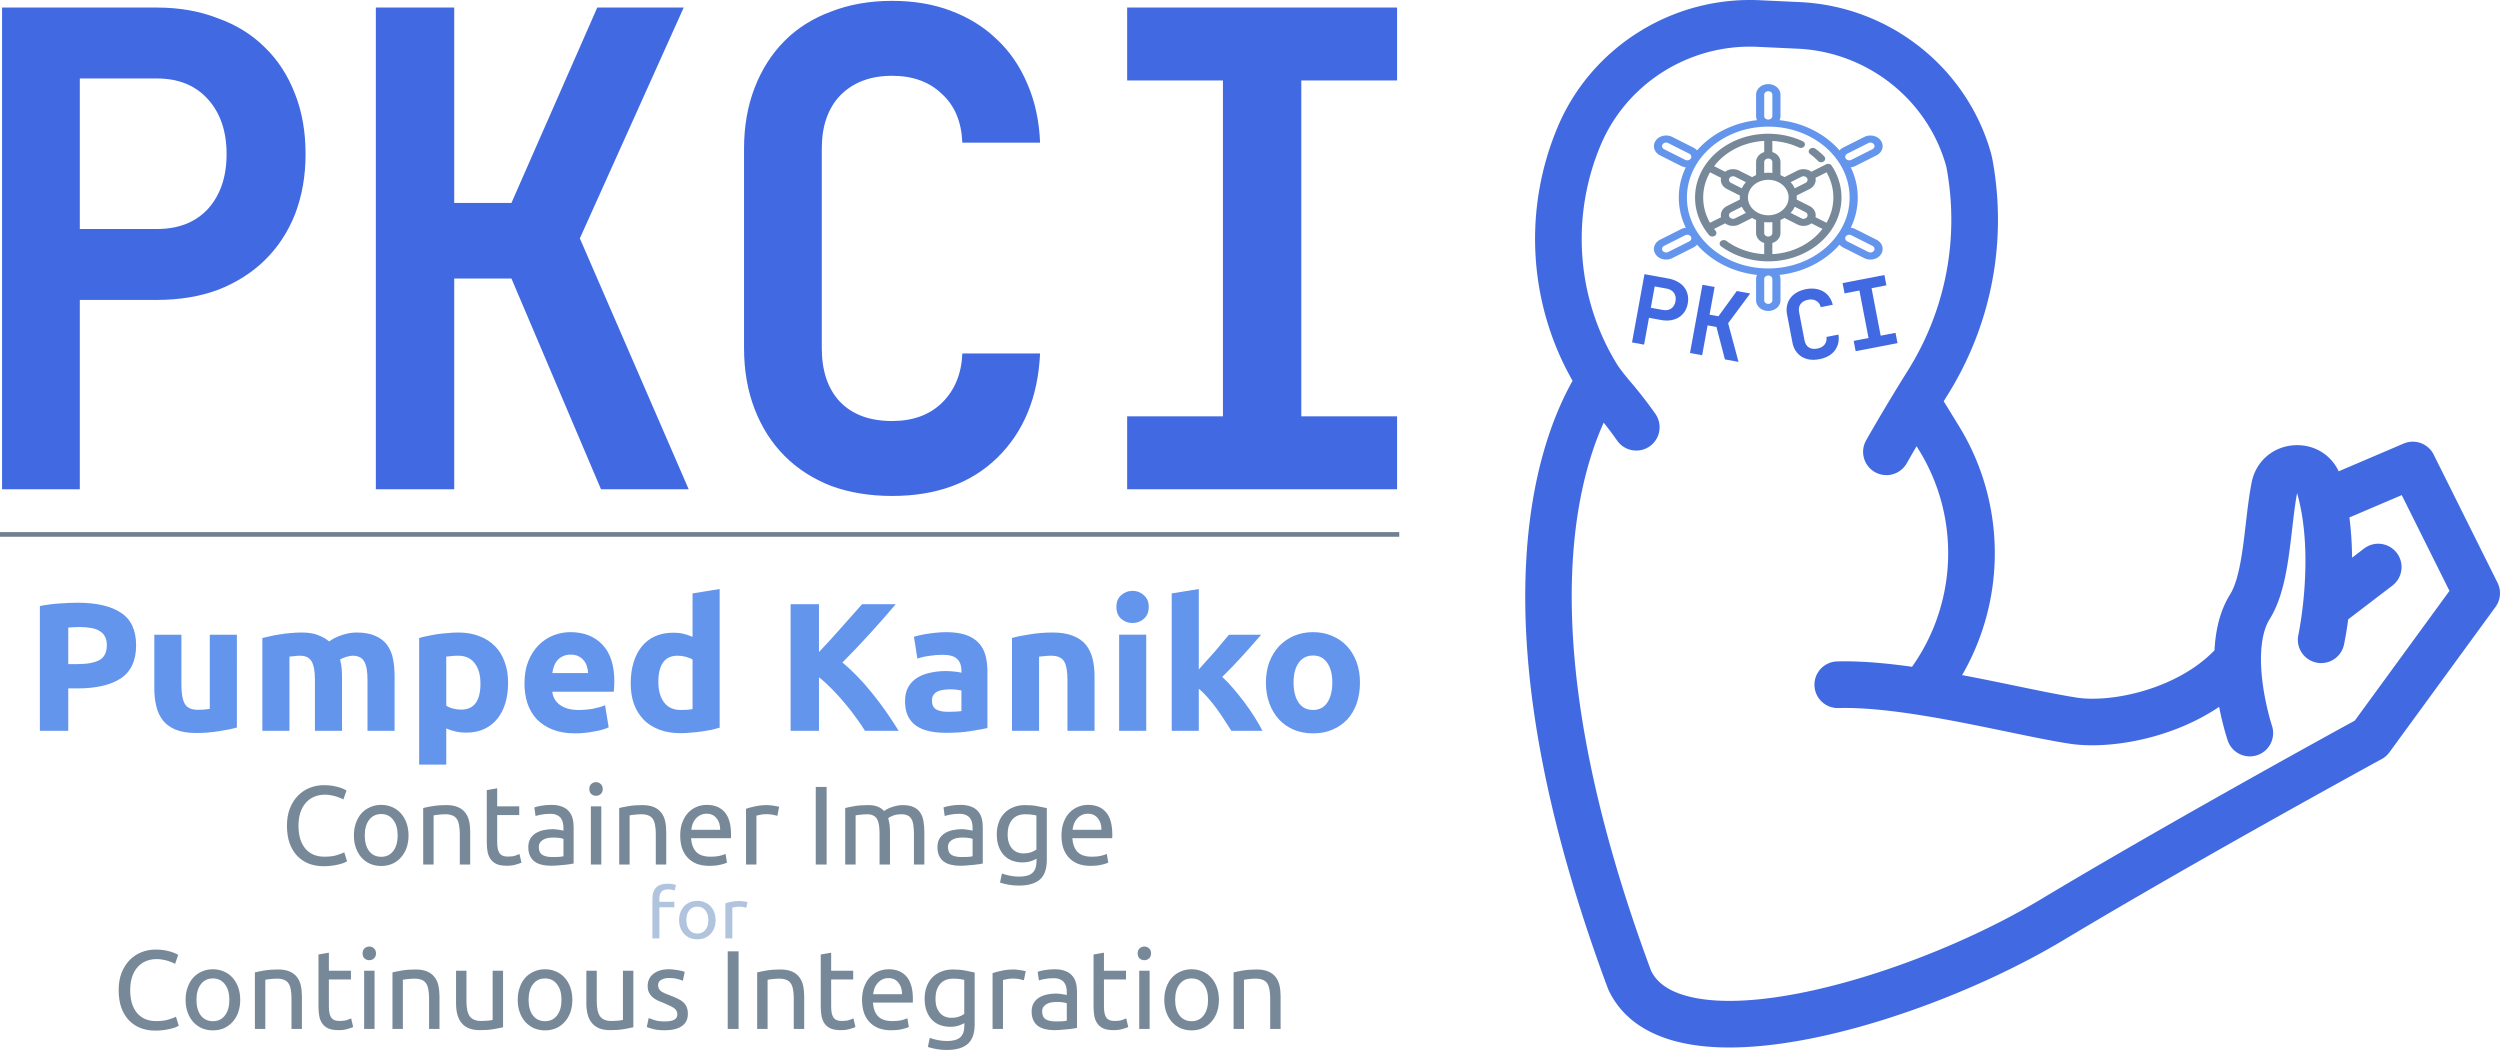 <svg xmlns="http://www.w3.org/2000/svg" xml:space="preserve" width="1071.999" height="450.225"><path d="m1070.949 249.894-27.386-54.958a10 10 0 0 0-12.879-4.736l-27.849 11.896c-3.383-7.177-10.578-11.567-18.794-11.188-9.327.448-16.788 6.908-18.564 16.075-1.084 5.594-1.798 11.747-2.488 17.696-1.299 11.194-2.77 23.881-6.74 30.234-4.405 7.045-6.244 15.52-6.668 23.933-16.053 16.65-44.004 22.562-58.94 20.302-6.903-1.044-16.146-2.957-25.93-4.98-7.358-1.524-15.27-3.16-23.364-4.68 18.96-32.719 18.878-73.83-1.345-106.784l-6.544-10.66c.567-.914 1.133-1.828 1.71-2.75 18.814-30.117 25.632-65.932 19.2-100.844-.259-1.408-.698-3.098-1.343-5.164C841.923 27.72 809.281 2.65 771.8.901L754.537.096c-37.313-1.733-72.075 20.035-86.525 54.182-15.003 35.454-12.595 75.897 6.306 108.996-8.624 15.4-17.979 40.42-19.928 78.167-2.653 51.363 9.132 112.694 35.028 182.291.097.261.205.52.324.771 4.844 10.293 13.767 17.478 26.521 21.356 7.714 2.345 16.348 3.304 25.313 3.304 19.601 0 40.778-4.585 57.342-9.289 29.76-8.45 61.188-21.917 86.227-36.945 57.984-34.787 135.369-77.034 136.144-77.457a9.999 9.999 0 0 0 3.289-2.883l45.5-62.34a10.003 10.003 0 0 0 .871-10.355zm-61.21 59.1C997.24 315.838 928 353.894 874.852 385.78c-46.673 28.014-119.197 51.153-152.772 40.943-7.055-2.145-11.666-5.55-14.08-10.403-49.073-132.134-34.79-203.024-20.338-235.1a158.408 158.408 0 0 1 5.785 7.723c3.17 4.523 9.405 5.62 13.928 2.451 4.523-3.169 5.62-9.405 2.451-13.928a178.728 178.728 0 0 0-10.229-13.229c-4.038-4.744-5.64-7.076-6.235-8.044-17.345-28.203-19.937-63.387-6.932-94.12 11.202-26.47 38.212-43.35 67.175-41.997l17.263.805c29.115 1.358 54.458 20.794 63.065 48.364.54 1.73.714 2.55.765 2.825 5.526 29.992-.33 60.756-16.492 86.626-6.679 10.69-12.735 20.82-18.002 30.104-2.725 4.804-1.04 10.907 3.764 13.632a9.998 9.998 0 0 0 13.633-3.764 674.951 674.951 0 0 1 4.23-7.34l1.127 1.838c17.705 28.85 16.295 65.432-3.078 92.75-11.297-1.584-22.33-2.56-32.112-2.299-5.52.147-9.877 4.742-9.73 10.263.147 5.521 4.76 9.887 10.263 9.73 20.673-.56 49.336 5.377 72.357 10.142 10.493 2.172 19.555 4.047 26.992 5.172 2.83.428 6.01.653 9.45.653 15.812 0 37.066-4.763 54.464-16.47 1.447 7.466 3.196 12.958 3.677 14.4 1.396 4.187 5.294 6.834 9.48 6.834a10.01 10.01 0 0 0 3.154-.513c5.237-1.739 8.074-7.396 6.342-12.636-.026-.082-2.729-8.326-4.03-18.48-1.534-11.968-.462-21.627 3.021-27.198 6.358-10.174 8.03-24.589 9.647-38.529.648-5.584 1.262-10.873 2.138-15.567 7.687 26.972.627 60.464.555 60.802-1.168 5.394 2.255 10.714 7.65 11.887 5.395 1.17 10.722-2.25 11.895-7.647.108-.499.972-4.56 1.813-10.885l18.951-14.47c4.39-3.352 5.231-9.627 1.88-14.017-3.352-4.388-9.626-5.232-14.017-1.879l-5.147 3.93c-.053-5.543-.389-11.372-1.145-17.254l22.442-9.586 20.467 41.074z" style="fill:#4169e1"/><g aria-label="PKCI" style="font-style:normal;font-variant:normal;font-weight:700;font-stretch:normal;font-size:276.649px;line-height:1.25;font-family:'JetBrains Mono';-inkscape-font-specification:'JetBrains Mono, Bold';font-variant-ligatures:normal;font-variant-caps:normal;font-variant-numeric:normal;font-feature-settings:normal;text-align:start;letter-spacing:0;word-spacing:0;writing-mode:lr-tb;text-anchor:start;fill:#4169e1;fill-opacity:1;stroke:none;stroke-width:7.939"><path d="M69.803 3.124q14.94 0 27.112 4.426 12.449 4.15 21.025 12.173 8.576 7.746 13.28 19.088 4.702 11.066 4.702 24.899 0 13.556-4.703 24.898-4.703 11.066-13.556 19.089-8.576 7.746-20.748 12.172-12.173 4.15-27.112 4.15H35.5v78.292H.918V3.124ZM35.5 94.694h34.304q14.386 0 22.685-8.299 8.3-8.576 8.3-22.685 0-14.11-8.3-22.685-8.299-8.577-22.685-8.577H35.5ZM202.04 3.124v80.781h25.453L265.67 3.124h38.454l-46.2 95.444 48.414 103.743H267.33l-39.837-87.145H202.04v87.145h-34.858V3.124ZM396.801 205.077q-14.939 0-27.111-4.15-12.173-4.426-20.749-12.449-8.576-8.022-13.28-19.365-4.702-11.343-4.702-25.175V61.497q0-13.833 4.703-25.175 4.703-11.343 13.279-19.366T369.69 4.784Q381.862.357 396.8.357q14.663 0 26.282 4.15 11.896 4.15 20.472 11.896 8.576 7.47 13.556 18.535 4.98 10.79 5.533 24.069h-34.581q-.554-13.003-9.13-20.196-8.3-7.47-22.132-7.47-14.385 0-22.962 8.024-8.3 8.023-8.3 22.132v82.44q0 14.11 8.024 22.133 8.3 8.023 23.238 8.023 13.833 0 22.132-7.47 8.576-7.746 9.13-20.472h34.58q-1.383 27.112-19.088 43.157-17.429 15.77-46.754 15.77zM501.374 33.278V3.124H621.44v30.154h-42.604v138.878h42.604v30.155H501.374v-30.155h42.604V33.278Z" style="font-style:normal;font-variant:normal;font-weight:700;font-stretch:normal;font-size:276.649px;font-family:'JetBrains Mono';-inkscape-font-specification:'JetBrains Mono, Bold';font-variant-ligatures:normal;font-variant-caps:normal;font-variant-numeric:normal;font-feature-settings:normal;text-align:start;writing-mode:lr-tb;text-anchor:start;fill:#4169e1;stroke-width:7.939" transform="scale(.964 1.037)"/></g><g aria-label="Pumped Kaniko" style="font-style:normal;font-variant:normal;font-weight:700;font-stretch:normal;font-size:69.334px;line-height:1.25;font-family:Ubuntu;-inkscape-font-specification:'Ubuntu, Bold';font-variant-ligatures:normal;font-variant-caps:normal;font-variant-numeric:normal;font-feature-settings:normal;text-align:start;letter-spacing:0;word-spacing:0;writing-mode:lr-tb;text-anchor:start;fill:#6495ed;fill-opacity:1;stroke:none"><path d="M19.968 275.214q10.747 0 16.502 3.814 5.754 3.744 5.754 12.341 0 8.667-5.824 12.55-5.824 3.813-16.64 3.813h-3.397v16.085H5.547v-47.355q3.536-.693 7.488-.97 3.952-.278 6.933-.278zm.693 9.222q-1.178 0-2.357.069-1.11.07-1.941.139v13.866h3.397q5.616 0 8.459-1.525t2.843-5.685q0-2.011-.763-3.328-.693-1.318-2.08-2.08-1.317-.832-3.259-1.11-1.941-.346-4.299-.346zM80.635 322.57q-2.635.762-6.795 1.386-4.16.693-8.736.693-4.645 0-7.765-1.248-3.05-1.248-4.853-3.466-1.803-2.288-2.566-5.408-.762-3.12-.762-6.864v-20.315h10.33v19.067q0 4.992 1.318 7.21 1.317 2.219 4.922 2.219 1.11 0 2.358-.07 1.248-.138 2.218-.277v-28.15h10.331zM110.38 304.473q0-4.992-1.318-7.072-1.248-2.08-4.368-2.08-.97 0-2.01.139-1.04.07-2.011.208v28.15H90.342v-35.222q1.317-.347 3.05-.694 1.803-.416 3.745-.693 2.01-.347 4.09-.485 2.08-.208 4.09-.208 3.953 0 6.38 1.04 2.496.97 4.09 2.357 2.219-1.595 5.062-2.496 2.912-.901 5.338-.901 4.368 0 7.142 1.248 2.842 1.178 4.507 3.397 1.664 2.219 2.288 5.27.624 3.05.624 6.794v20.592h-10.331v-19.344q0-4.992-1.318-7.072-1.248-2.08-4.368-2.08-.832 0-2.357.416-1.456.416-2.427 1.04.486 1.595.624 3.397.139 1.734.139 3.745v19.898h-10.33zM173.473 305.86q0-4.784-2.15-7.627-2.149-2.912-6.378-2.912-1.387 0-2.565.139-1.179.07-1.942.208v18.65q.971.625 2.496 1.04 1.595.417 3.19.417 7.35 0 7.35-9.915zm10.539-.277q0 4.229-1.04 7.696-1.04 3.466-3.05 5.962-2.012 2.496-4.993 3.883-2.981 1.387-6.864 1.387-2.15 0-4.021-.416-1.872-.416-3.606-1.179v13.728h-10.33v-48.048q1.386-.416 3.189-.763 1.803-.416 3.744-.693 2.01-.278 4.021-.416 2.08-.208 3.952-.208 4.507 0 8.043 1.386 3.536 1.318 5.963 3.814 2.426 2.426 3.674 5.962 1.318 3.536 1.318 7.905zM190.252 305.86q0-4.854 1.456-8.459 1.525-3.675 3.952-6.101 2.426-2.427 5.546-3.675 3.19-1.248 6.518-1.248 7.765 0 12.272 4.784 4.507 4.715 4.507 13.936 0 .902-.07 2.01-.069 1.04-.138 1.873H200.86q.347 3.19 2.981 5.061 2.635 1.872 7.072 1.872 2.843 0 5.547-.485 2.773-.555 4.507-1.317l1.386 8.389q-.832.416-2.218.832-1.387.416-3.12.693-1.664.347-3.606.555-1.941.208-3.882.208-4.923 0-8.598-1.456-3.605-1.456-6.032-3.952-2.357-2.565-3.536-6.032-1.11-3.467-1.11-7.488zm24.267-3.952q-.07-1.318-.486-2.566-.346-1.248-1.178-2.218-.763-.97-2.011-1.595-1.179-.624-2.981-.624-1.734 0-2.982.624-1.248.555-2.08 1.525-.832.971-1.317 2.288-.416 1.248-.624 2.566zM241.281 305.305q0 4.784 2.15 7.696t6.378 2.912q1.387 0 2.566-.069 1.178-.139 1.941-.277v-18.79q-.97-.624-2.565-1.04-1.526-.416-3.12-.416-7.35 0-7.35 9.984zm23.366 17.334q-1.387.416-3.19.832-1.802.346-3.813.624-1.941.277-4.021.416-2.01.208-3.883.208-4.507 0-8.043-1.318-3.536-1.317-5.962-3.744-2.427-2.496-3.744-5.962-1.248-3.536-1.248-7.904 0-4.438 1.109-7.974 1.11-3.605 3.19-6.101t5.06-3.814q3.051-1.317 6.934-1.317 2.15 0 3.813.416 1.734.416 3.467 1.179v-16.502l10.33-1.664zM320.045 323.817q-1.457-2.357-3.467-5.061-1.942-2.773-4.299-5.477-2.288-2.774-4.784-5.27-2.496-2.565-4.992-4.506v20.314h-10.816V275.77h10.816v18.165q4.23-4.437 8.459-9.221 4.298-4.853 7.973-8.944h12.827q-4.923 5.824-9.915 11.232-4.923 5.408-10.4 10.885 5.755 4.784 11.094 11.371 5.408 6.587 10.33 14.56zM351.66 316.607q1.526 0 2.913-.07 1.386-.069 2.218-.208v-7.834q-.624-.14-1.872-.278-1.248-.138-2.288-.138-1.456 0-2.773.208-1.248.138-2.219.624-.97.485-1.525 1.317-.555.832-.555 2.08 0 2.427 1.595 3.397 1.664.902 4.507.902zm-.831-30.23q4.576 0 7.626 1.04 3.051 1.04 4.854 2.981 1.872 1.942 2.634 4.715.763 2.773.763 6.17v21.494q-2.219.486-6.17 1.11-3.953.693-9.569.693-3.536 0-6.448-.624-2.843-.624-4.923-2.01-2.08-1.457-3.189-3.745-1.11-2.288-1.11-5.616 0-3.19 1.249-5.408 1.317-2.218 3.466-3.536 2.15-1.317 4.923-1.872 2.774-.624 5.755-.624 2.01 0 3.536.208 1.595.139 2.565.416v-.97q0-2.635-1.594-4.23-1.595-1.595-5.547-1.595-2.635 0-5.2.416-2.566.347-4.438 1.04l-1.317-8.32q.901-.277 2.219-.554 1.386-.347 2.981-.555 1.595-.277 3.328-.416 1.803-.208 3.606-.208zM376.066 288.596q2.635-.763 6.795-1.387 4.16-.693 8.736-.693 4.645 0 7.696 1.248 3.12 1.178 4.923 3.397 1.802 2.219 2.565 5.27.763 3.05.763 6.794v20.592h-10.331v-19.344q0-4.992-1.317-7.072-1.318-2.08-4.923-2.08-1.11 0-2.358.139-1.248.07-2.218.208v28.15h-10.33zM427.234 323.817h-10.33v-36.47h10.33zm.971-47.008q0 2.843-1.872 4.507-1.803 1.594-4.299 1.594-2.496 0-4.368-1.594-1.802-1.664-1.802-4.507t1.802-4.437q1.872-1.664 4.368-1.664 2.496 0 4.299 1.664 1.872 1.594 1.872 4.437zM447.272 300.521q1.525-1.664 3.12-3.467 1.664-1.802 3.19-3.536 1.525-1.802 2.842-3.397 1.387-1.595 2.357-2.773h12.272q-3.674 4.23-7.21 8.112-3.467 3.813-7.627 7.904 2.08 1.872 4.299 4.507 2.218 2.565 4.298 5.338 2.08 2.774 3.814 5.547 1.733 2.773 2.912 5.061h-11.856q-1.11-1.802-2.566-3.952-1.386-2.218-2.981-4.368-1.595-2.218-3.398-4.23-1.733-2.01-3.466-3.396v15.946h-10.33v-52.139l10.33-1.664zM508.701 305.513q0 4.299-1.248 7.904-1.248 3.536-3.605 6.102-2.357 2.496-5.685 3.882-3.26 1.387-7.35 1.387-4.021 0-7.35-1.387-3.258-1.386-5.615-3.882-2.358-2.566-3.675-6.102-1.317-3.605-1.317-7.904 0-4.299 1.317-7.835 1.387-3.536 3.744-6.032 2.427-2.496 5.686-3.882 3.328-1.387 7.21-1.387 3.952 0 7.21 1.387 3.329 1.386 5.686 3.882 2.358 2.496 3.675 6.032 1.317 3.536 1.317 7.835zm-10.538 0q0-4.784-1.942-7.488-1.872-2.773-5.408-2.773-3.536 0-5.477 2.773-1.941 2.704-1.941 7.488 0 4.784 1.94 7.627 1.942 2.773 5.478 2.773 3.536 0 5.408-2.773 1.942-2.843 1.942-7.627z" transform="matrix(1.125 0 0 1.13 10.862 -52.543)"/></g><g aria-label="Continuous Integration" style="font-style:normal;font-variant:normal;font-weight:400;font-stretch:normal;font-size:48px;line-height:1.25;font-family:Ubuntu;-inkscape-font-specification:'Ubuntu, Normal';font-variant-ligatures:normal;font-variant-caps:normal;font-variant-numeric:normal;font-feature-settings:normal;text-align:start;letter-spacing:0;word-spacing:0;writing-mode:lr-tb;text-anchor:start;fill:#789;fill-opacity:1;stroke:none"><path d="M66.529 441.921q-3.504 0-6.384-1.152-2.88-1.152-4.944-3.36t-3.216-5.424q-1.104-3.264-1.104-7.44t1.248-7.392q1.296-3.264 3.456-5.472 2.16-2.208 5.04-3.36 2.88-1.152 6.144-1.152 2.064 0 3.696.288 1.68.288 2.88.672 1.248.384 2.016.768t1.056.576l-1.344 3.84q-.432-.288-1.248-.624-.816-.336-1.872-.672-1.008-.336-2.256-.528-1.2-.24-2.448-.24-2.64 0-4.752.912-2.112.912-3.6 2.64-1.488 1.728-2.304 4.224-.768 2.448-.768 5.52 0 2.976.672 5.424.72 2.448 2.112 4.224 1.392 1.728 3.456 2.688 2.112.96 4.896.96 3.216 0 5.328-.672t3.168-1.2l1.2 3.84q-.336.24-1.2.624-.864.336-2.16.672-1.296.336-3.024.576-1.728.24-3.744.24zM103.008 428.721q0 2.976-.864 5.376-.864 2.4-2.448 4.128-1.536 1.728-3.696 2.688-2.16.912-4.704.912-2.544 0-4.704-.912-2.16-.96-3.744-2.688-1.536-1.728-2.4-4.128-.864-2.4-.864-5.376 0-2.928.864-5.328.864-2.448 2.4-4.176 1.584-1.728 3.744-2.64 2.16-.96 4.704-.96 2.544 0 4.704.96 2.16.912 3.696 2.64 1.584 1.728 2.448 4.176.864 2.4.864 5.328zm-4.656 0q0-4.224-1.92-6.672-1.872-2.496-5.136-2.496-3.264 0-5.184 2.496-1.872 2.448-1.872 6.672t1.872 6.72q1.92 2.448 5.184 2.448 3.264 0 5.136-2.448 1.92-2.496 1.92-6.72zM109.296 416.961q1.536-.384 4.08-.816 2.544-.432 5.856-.432 2.976 0 4.944.864 1.968.816 3.12 2.352 1.2 1.488 1.68 3.6t.48 4.656v14.016h-4.464v-13.056q0-2.304-.336-3.936-.288-1.632-1.008-2.64-.72-1.008-1.92-1.44-1.2-.48-2.976-.48-.72 0-1.488.048t-1.488.144q-.672.048-1.248.144-.528.096-.768.144v21.072h-4.464zM141.024 416.241h9.456v3.744h-9.456v11.52q0 1.872.288 3.12.288 1.2.864 1.92.576.672 1.44.96.864.288 2.016.288 2.016 0 3.216-.432 1.248-.48 1.728-.672l.864 3.696q-.672.336-2.352.816-1.68.528-3.84.528-2.544 0-4.224-.624-1.632-.672-2.64-1.968-1.008-1.296-1.44-3.168-.384-1.92-.384-4.416v-22.272l4.464-.768zM160.608 441.201h-4.464v-24.96h4.464zm-2.256-29.472q-1.2 0-2.064-.768-.816-.816-.816-2.16 0-1.344.816-2.112.864-.816 2.064-.816 1.2 0 2.016.816.864.768.864 2.112t-.864 2.16q-.816.768-2.016.768zM168.288 416.961q1.536-.384 4.08-.816 2.544-.432 5.856-.432 2.976 0 4.944.864 1.968.816 3.12 2.352 1.2 1.488 1.68 3.6t.48 4.656v14.016h-4.464v-13.056q0-2.304-.336-3.936-.288-1.632-1.008-2.64-.72-1.008-1.92-1.44-1.2-.48-2.976-.48-.72 0-1.488.048t-1.488.144q-.672.048-1.248.144-.528.096-.768.144v21.072h-4.464zM215.712 440.481q-1.536.384-4.08.816-2.496.432-5.808.432-2.88 0-4.848-.816-1.968-.864-3.168-2.4-1.2-1.536-1.728-3.6-.528-2.112-.528-4.656v-14.016h4.464v13.056q0 4.56 1.44 6.528t4.848 1.968q.72 0 1.488-.048t1.44-.096q.672-.096 1.2-.144.576-.096.816-.192v-21.072h4.464zM245.424 428.721q0 2.976-.864 5.376-.864 2.4-2.448 4.128-1.536 1.728-3.696 2.688-2.16.912-4.704.912-2.544 0-4.704-.912-2.16-.96-3.744-2.688-1.536-1.728-2.4-4.128-.864-2.4-.864-5.376 0-2.928.864-5.328.864-2.448 2.4-4.176 1.584-1.728 3.744-2.64 2.16-.96 4.704-.96 2.544 0 4.704.96 2.16.912 3.696 2.64 1.584 1.728 2.448 4.176.864 2.4.864 5.328zm-4.656 0q0-4.224-1.92-6.672-1.872-2.496-5.136-2.496-3.264 0-5.184 2.496-1.872 2.448-1.872 6.672t1.872 6.72q1.92 2.448 5.184 2.448 3.264 0 5.136-2.448 1.92-2.496 1.92-6.72zM271.584 440.481q-1.536.384-4.08.816-2.496.432-5.808.432-2.88 0-4.848-.816-1.968-.864-3.168-2.4-1.2-1.536-1.728-3.6-.528-2.112-.528-4.656v-14.016h4.464v13.056q0 4.56 1.44 6.528t4.848 1.968q.72 0 1.488-.048t1.44-.096q.672-.096 1.2-.144.576-.096.816-.192v-21.072h4.464zM285.072 437.985q2.736 0 4.032-.72 1.344-.72 1.344-2.304 0-1.632-1.296-2.592-1.296-.96-4.272-2.16-1.44-.576-2.784-1.152-1.296-.624-2.256-1.44-.96-.816-1.536-1.968-.576-1.152-.576-2.832 0-3.312 2.448-5.232 2.448-1.968 6.672-1.968 1.056 0 2.112.144 1.056.096 1.968.288.912.144 1.584.336.72.192 1.104.336l-.816 3.84q-.72-.384-2.256-.768-1.536-.432-3.696-.432-1.872 0-3.264.768-1.392.72-1.392 2.304 0 .816.288 1.44.336.624.96 1.152.672.48 1.632.912.96.432 2.304.912 1.776.672 3.168 1.344 1.392.624 2.352 1.488 1.008.864 1.536 2.112.528 1.2.528 2.976 0 3.456-2.592 5.232-2.544 1.776-7.296 1.776-3.312 0-5.184-.576-1.872-.528-2.544-.816l.816-3.84q.768.288 2.448.864 1.68.576 4.464.576zM312.048 407.937h4.656v33.264h-4.656zM324.672 416.961q1.536-.384 4.08-.816 2.544-.432 5.856-.432 2.976 0 4.944.864 1.968.816 3.12 2.352 1.2 1.488 1.68 3.6t.48 4.656v14.016h-4.464v-13.056q0-2.304-.336-3.936-.288-1.632-1.008-2.64-.72-1.008-1.92-1.44-1.2-.48-2.976-.48-.72 0-1.488.048t-1.488.144q-.672.048-1.248.144-.528.096-.768.144v21.072h-4.464zM356.4 416.241h9.456v3.744H356.4v11.52q0 1.872.288 3.12.288 1.2.864 1.92.576.672 1.44.96.864.288 2.016.288 2.016 0 3.216-.432 1.248-.48 1.728-.672l.864 3.696q-.672.336-2.352.816-1.68.528-3.84.528-2.544 0-4.224-.624-1.632-.672-2.64-1.968-1.008-1.296-1.44-3.168-.384-1.92-.384-4.416v-22.272l4.464-.768zM369.648 428.77q0-3.313.96-5.76.96-2.497 2.544-4.129 1.584-1.632 3.648-2.448 2.064-.816 4.224-.816 5.04 0 7.728 3.168 2.688 3.12 2.688 9.552v.768q0 .432-.048.816h-17.088q.288 3.888 2.256 5.904 1.968 2.016 6.144 2.016 2.352 0 3.936-.384 1.632-.432 2.448-.816l.624 3.744q-.816.432-2.88.912-2.016.48-4.608.48-3.264 0-5.664-.96-2.352-1.008-3.888-2.736-1.536-1.728-2.304-4.08-.72-2.4-.72-5.232zm17.136-2.449q.048-3.024-1.536-4.944-1.536-1.968-4.272-1.968-1.536 0-2.736.624-1.152.576-1.968 1.536-.816.96-1.296 2.208-.432 1.248-.576 2.544zM413.52 438.705q-.576.384-2.256 1.008-1.632.576-3.84.576-2.256 0-4.272-.72-1.968-.72-3.456-2.208-1.488-1.536-2.352-3.792-.864-2.256-.864-5.376 0-2.736.816-4.992.816-2.304 2.352-3.936 1.584-1.68 3.84-2.592 2.256-.96 5.088-.96 3.12 0 5.424.48 2.352.432 3.936.816v22.272q0 5.76-2.976 8.352-2.976 2.592-9.024 2.592-2.352 0-4.464-.384-2.064-.384-3.6-.912l.816-3.888q1.344.528 3.264.912 1.968.432 4.08.432 3.984 0 5.712-1.584 1.776-1.584 1.776-5.04zm-.048-18.528q-.672-.192-1.824-.336-1.104-.192-3.024-.192-3.6 0-5.568 2.352-1.92 2.352-1.92 6.24 0 2.16.528 3.696.576 1.536 1.488 2.544.96 1.008 2.16 1.488 1.248.48 2.544.48 1.776 0 3.264-.48 1.488-.528 2.352-1.2zM434.832 415.713q.576 0 1.296.096.768.048 1.488.192.72.096 1.296.24.624.096.912.192l-.768 3.888q-.528-.192-1.776-.432-1.2-.288-3.12-.288-1.248 0-2.496.288-1.2.24-1.584.336v20.976h-4.464v-23.904q1.584-.576 3.936-1.056 2.352-.528 5.28-.528zM452.592 437.985q1.584 0 2.784-.048 1.248-.096 2.064-.288v-7.44q-.48-.24-1.584-.384-1.056-.192-2.592-.192-1.008 0-2.16.144-1.104.144-2.064.624-.912.432-1.536 1.248-.624.768-.624 2.064 0 2.4 1.536 3.36 1.536.912 4.176.912zm-.384-22.368q2.688 0 4.512.72 1.872.672 2.976 1.968 1.152 1.248 1.632 3.024.48 1.728.48 3.84v15.6q-.576.096-1.632.288-1.008.144-2.304.288-1.296.144-2.832.24-1.488.144-2.976.144-2.112 0-3.888-.432-1.776-.432-3.072-1.344-1.296-.96-2.016-2.496t-.72-3.696q0-2.064.816-3.552.864-1.488 2.304-2.4 1.44-.912 3.36-1.344 1.92-.432 4.032-.432.672 0 1.392.096.72.048 1.344.192.672.096 1.152.192.48.096.672.144v-1.248q0-1.104-.24-2.16-.24-1.104-.864-1.92-.624-.864-1.728-1.344-1.056-.528-2.784-.528-2.208 0-3.888.336-1.632.288-2.448.624l-.528-3.696q.864-.384 2.88-.72 2.016-.384 4.368-.384zM473.376 416.241h9.456v3.744h-9.456v11.52q0 1.872.288 3.12.288 1.2.864 1.92.576.672 1.44.96.864.288 2.016.288 2.016 0 3.216-.432 1.248-.48 1.728-.672l.864 3.696q-.672.336-2.352.816-1.68.528-3.84.528-2.544 0-4.224-.624-1.632-.672-2.64-1.968-1.008-1.296-1.44-3.168-.384-1.92-.384-4.416v-22.272l4.464-.768zM492.96 441.201h-4.464v-24.96h4.464zm-2.256-29.472q-1.2 0-2.064-.768-.816-.816-.816-2.16 0-1.344.816-2.112.864-.816 2.064-.816 1.2 0 2.016.816.864.768.864 2.112t-.864 2.16q-.816.768-2.016.768zM522.671 428.721q0 2.976-.864 5.376-.864 2.4-2.448 4.128-1.536 1.728-3.696 2.688-2.16.912-4.704.912-2.544 0-4.704-.912-2.16-.96-3.744-2.688-1.536-1.728-2.4-4.128-.864-2.4-.864-5.376 0-2.928.864-5.328.864-2.448 2.4-4.176 1.584-1.728 3.744-2.64 2.16-.96 4.704-.96 2.544 0 4.704.96 2.16.912 3.696 2.64 1.584 1.728 2.448 4.176.864 2.4.864 5.328zm-4.656 0q0-4.224-1.92-6.672-1.872-2.496-5.136-2.496-3.264 0-5.184 2.496-1.872 2.448-1.872 6.672t1.872 6.72q1.92 2.448 5.184 2.448 3.264 0 5.136-2.448 1.92-2.496 1.92-6.72zM528.96 416.961q1.535-.384 4.08-.816 2.543-.432 5.855-.432 2.976 0 4.944.864 1.968.816 3.12 2.352 1.2 1.488 1.68 3.6t.48 4.656v14.016h-4.464v-13.056q0-2.304-.336-3.936-.288-1.632-1.008-2.64-.72-1.008-1.92-1.44-1.2-.48-2.976-.48-.72 0-1.488.048t-1.488.144q-.672.048-1.248.144-.528.096-.768.144v21.072h-4.464z"/></g><g aria-label="Container Image" style="font-style:normal;font-variant:normal;font-weight:400;font-stretch:normal;font-size:48px;line-height:1.25;font-family:Ubuntu;-inkscape-font-specification:'Ubuntu, Normal';font-variant-ligatures:normal;font-variant-caps:normal;font-variant-numeric:normal;font-feature-settings:normal;text-align:start;letter-spacing:0;word-spacing:0;writing-mode:lr-tb;text-anchor:start;fill:#789;fill-opacity:1;stroke:none"><path d="M138.696 371.43q-3.504 0-6.384-1.151-2.88-1.152-4.944-3.36t-3.216-5.424q-1.104-3.264-1.104-7.44t1.248-7.392q1.296-3.264 3.456-5.472 2.16-2.208 5.04-3.36 2.88-1.152 6.144-1.152 2.064 0 3.696.288 1.68.288 2.88.672 1.248.384 2.016.768t1.056.576l-1.344 3.84q-.432-.288-1.248-.624-.816-.336-1.872-.672-1.008-.336-2.256-.528-1.2-.24-2.448-.24-2.64 0-4.752.912-2.112.912-3.6 2.64-1.488 1.728-2.304 4.224-.768 2.448-.768 5.52 0 2.976.672 5.424.72 2.448 2.112 4.224 1.392 1.728 3.456 2.688 2.112.96 4.896.96 3.216 0 5.328-.672t3.168-1.2l1.2 3.84q-.336.24-1.2.624-.864.336-2.16.672-1.296.336-3.024.576-1.728.24-3.744.24zM175.176 358.23q0 2.977-.864 5.377t-2.448 4.128q-1.536 1.728-3.696 2.688-2.16.912-4.704.912-2.544 0-4.704-.912-2.16-.96-3.744-2.688-1.536-1.728-2.4-4.128-.864-2.4-.864-5.376 0-2.928.864-5.328.864-2.448 2.4-4.176 1.584-1.728 3.744-2.64 2.16-.96 4.704-.96 2.544 0 4.704.96 2.16.912 3.696 2.64 1.584 1.728 2.448 4.176.864 2.4.864 5.328zm-4.656 0q0-4.223-1.92-6.671-1.872-2.496-5.136-2.496-3.264 0-5.184 2.496-1.872 2.448-1.872 6.672t1.872 6.72q1.92 2.448 5.184 2.448 3.264 0 5.136-2.448 1.92-2.496 1.92-6.72zM181.464 346.47q1.536-.383 4.08-.815 2.544-.432 5.856-.432 2.976 0 4.944.864 1.968.816 3.12 2.352 1.2 1.488 1.68 3.6t.48 4.656v14.016h-4.464v-13.056q0-2.304-.336-3.936-.288-1.632-1.008-2.64-.72-1.008-1.92-1.44-1.2-.48-2.976-.48-.72 0-1.488.048t-1.488.144q-.672.048-1.248.144-.528.096-.768.144v21.072h-4.464zM213.192 345.75h9.456v3.745h-9.456v11.52q0 1.872.288 3.12.288 1.2.864 1.92.576.672 1.44.96.864.288 2.016.288 2.016 0 3.216-.432 1.248-.48 1.728-.672l.864 3.696q-.672.336-2.352.816-1.68.528-3.84.528-2.544 0-4.224-.624-1.632-.672-2.64-1.968-1.008-1.296-1.44-3.168-.384-1.92-.384-4.416V338.79l4.464-.768zM236.76 367.495q1.584 0 2.784-.048 1.248-.096 2.064-.288v-7.44q-.48-.24-1.584-.384-1.056-.192-2.592-.192-1.008 0-2.16.144-1.104.144-2.064.624-.912.432-1.536 1.248-.624.768-.624 2.064 0 2.4 1.536 3.36 1.536.912 4.176.912zm-.384-22.368q2.688 0 4.512.72 1.872.672 2.976 1.968 1.152 1.248 1.632 3.024.48 1.728.48 3.84v15.6q-.576.096-1.632.288-1.008.144-2.304.288-1.296.144-2.832.24-1.488.144-2.976.144-2.112 0-3.888-.432-1.776-.432-3.072-1.344-1.296-.96-2.016-2.496t-.72-3.696q0-2.064.816-3.552.864-1.488 2.304-2.4 1.44-.912 3.36-1.344 1.92-.432 4.032-.432.672 0 1.392.096.72.048 1.344.192.672.096 1.152.192.48.096.672.144v-1.248q0-1.104-.24-2.16-.24-1.104-.864-1.92-.624-.864-1.728-1.344-1.056-.528-2.784-.528-2.208 0-3.888.336-1.632.288-2.448.624l-.528-3.696q.864-.384 2.88-.72 2.016-.384 4.368-.384zM257.832 370.71h-4.464v-24.96h4.464zm-2.256-29.471q-1.2 0-2.064-.768-.816-.816-.816-2.16 0-1.344.816-2.112.864-.816 2.064-.816 1.2 0 2.016.816.864.768.864 2.112t-.864 2.16q-.816.768-2.016.768zM265.512 346.47q1.536-.383 4.08-.815 2.544-.432 5.856-.432 2.976 0 4.944.864 1.968.816 3.12 2.352 1.2 1.488 1.68 3.6t.48 4.656v14.016h-4.464v-13.056q0-2.304-.336-3.936-.288-1.632-1.008-2.64-.72-1.008-1.92-1.44-1.2-.48-2.976-.48-.72 0-1.488.048t-1.488.144q-.672.048-1.248.144-.528.096-.768.144v21.072h-4.464zM291.672 358.279q0-3.312.96-5.76.96-2.496 2.544-4.128 1.584-1.632 3.648-2.448 2.064-.816 4.224-.816 5.04 0 7.728 3.168 2.688 3.12 2.688 9.552v.768q0 .432-.048.816h-17.088q.288 3.888 2.256 5.904 1.968 2.016 6.144 2.016 2.352 0 3.936-.384 1.632-.432 2.448-.816l.624 3.744q-.816.432-2.88.912-2.016.48-4.608.48-3.264 0-5.664-.96-2.352-1.008-3.888-2.736-1.536-1.728-2.304-4.08-.72-2.4-.72-5.232zm17.136-2.448q.048-3.024-1.536-4.944-1.536-1.968-4.272-1.968-1.536 0-2.736.624-1.152.576-1.968 1.536-.816.96-1.296 2.208-.432 1.248-.576 2.544zM329.112 345.223q.576 0 1.296.096.768.048 1.488.192.72.096 1.296.24.624.096.912.192l-.768 3.888q-.528-.192-1.776-.432-1.2-.288-3.12-.288-1.248 0-2.496.288-1.2.24-1.584.336v20.976h-4.464v-23.904q1.584-.576 3.936-1.056 2.352-.528 5.28-.528zM349.8 337.447h4.656v33.264H349.8zM362.424 346.47q1.536-.383 4.032-.815 2.544-.432 5.856-.432 2.4 0 4.032.672 1.632.624 2.736 1.872.336-.24 1.056-.672.72-.432 1.776-.816 1.056-.432 2.352-.72 1.296-.336 2.784-.336 2.88 0 4.704.864 1.824.816 2.832 2.352 1.056 1.536 1.392 3.648.384 2.112.384 4.608v14.016h-4.464v-13.056q0-2.208-.24-3.792-.192-1.584-.816-2.64-.576-1.056-1.632-1.536-1.008-.528-2.64-.528-2.256 0-3.744.624-1.44.576-1.968 1.056.384 1.248.576 2.736.192 1.488.192 3.12v14.016h-4.464v-13.056q0-2.208-.24-3.792-.24-1.584-.864-2.64-.576-1.056-1.632-1.536-1.008-.528-2.592-.528-.672 0-1.44.048-.768.048-1.488.144-.672.048-1.248.144-.576.096-.768.144v21.072h-4.464zM412.2 367.495q1.584 0 2.784-.048 1.248-.096 2.064-.288v-7.44q-.48-.24-1.584-.384-1.056-.192-2.592-.192-1.008 0-2.16.144-1.104.144-2.064.624-.912.432-1.536 1.248-.624.768-.624 2.064 0 2.4 1.536 3.36 1.536.912 4.176.912zm-.384-22.368q2.688 0 4.512.72 1.872.672 2.976 1.968 1.152 1.248 1.632 3.024.48 1.728.48 3.84v15.6q-.576.096-1.632.288-1.008.144-2.304.288-1.296.144-2.832.24-1.488.144-2.976.144-2.112 0-3.888-.432-1.776-.432-3.072-1.344-1.296-.96-2.016-2.496t-.72-3.696q0-2.064.816-3.552.864-1.488 2.304-2.4 1.44-.912 3.36-1.344 1.92-.432 4.032-.432.672 0 1.392.096.72.048 1.344.192.672.096 1.152.192.48.096.672.144v-1.248q0-1.104-.24-2.16-.24-1.104-.864-1.92-.624-.864-1.728-1.344-1.056-.528-2.784-.528-2.208 0-3.888.336-1.632.288-2.448.624l-.528-3.696q.864-.384 2.88-.72 2.016-.384 4.368-.384zM444.456 368.215q-.576.384-2.256 1.008-1.632.576-3.84.576-2.256 0-4.272-.72-1.968-.72-3.456-2.208-1.488-1.536-2.352-3.792-.864-2.256-.864-5.376 0-2.736.816-4.992.816-2.304 2.352-3.936 1.584-1.68 3.84-2.592 2.256-.96 5.088-.96 3.12 0 5.424.48 2.352.432 3.936.816v22.272q0 5.76-2.976 8.352-2.976 2.592-9.024 2.592-2.352 0-4.464-.384-2.064-.384-3.6-.912l.816-3.888q1.344.528 3.264.912 1.968.432 4.08.432 3.984 0 5.712-1.584 1.776-1.584 1.776-5.04zm-.048-18.528q-.672-.192-1.824-.336-1.104-.192-3.024-.192-3.6 0-5.568 2.352-1.92 2.352-1.92 6.24 0 2.16.528 3.696.576 1.536 1.488 2.544.96 1.008 2.16 1.488 1.248.48 2.544.48 1.776 0 3.264-.48 1.488-.528 2.352-1.2zM455.16 358.279q0-3.312.96-5.76.96-2.496 2.544-4.128 1.584-1.632 3.648-2.448 2.064-.816 4.224-.816 5.04 0 7.728 3.168 2.688 3.12 2.688 9.552v.768q0 .432-.048.816h-17.088q.288 3.888 2.256 5.904 1.968 2.016 6.144 2.016 2.352 0 3.936-.384 1.632-.432 2.448-.816l.624 3.744q-.816.432-2.88.912-2.016.48-4.608.48-3.264 0-5.664-.96-2.352-1.008-3.888-2.736-1.536-1.728-2.304-4.08-.72-2.4-.72-5.232zm17.136-2.448q.048-3.024-1.536-4.944-1.536-1.968-4.272-1.968-1.536 0-2.736.624-1.152.576-1.968 1.536-.816.96-1.296 2.208-.432 1.248-.576 2.544z"/></g><g aria-label="for" style="font-style:normal;font-variant:normal;font-weight:400;font-stretch:normal;font-size:31.119px;line-height:1.25;font-family:Ubuntu;-inkscape-font-specification:'Ubuntu, Normal';font-variant-ligatures:normal;font-variant-caps:normal;font-variant-numeric:normal;font-feature-settings:normal;text-align:start;letter-spacing:0;word-spacing:0;writing-mode:lr-tb;text-anchor:start;fill:#b0c4de;fill-opacity:1;stroke:none;stroke-width:.778"><path d="M277.927 390.26q1.276 0 2.178.187.934.187 1.307.342l-.53 2.49q-.372-.187-1.057-.342-.685-.187-1.68-.187-2.023 0-2.832 1.12-.81 1.09-.81 2.956v1.4h6.224v2.428h-6.223v13.755h-2.894v-17.645q0-3.112 1.524-4.792 1.525-1.712 4.793-1.712zM297.905 406.318q0 1.929-.56 3.485-.56 1.556-1.587 2.676-.996 1.12-2.396 1.743-1.4.591-3.05.591t-3.05-.591q-1.4-.623-2.427-1.743-.996-1.12-1.556-2.676t-.56-3.485q0-1.899.56-3.454.56-1.588 1.556-2.708 1.027-1.12 2.427-1.711 1.4-.623 3.05-.623t3.05.623q1.4.59 2.396 1.711 1.027 1.12 1.587 2.708.56 1.555.56 3.454zm-3.019 0q0-2.739-1.244-4.326-1.214-1.618-3.33-1.618t-3.36 1.618q-1.215 1.587-1.215 4.326 0 2.738 1.214 4.356 1.245 1.587 3.36 1.587 2.117 0 3.33-1.587 1.245-1.618 1.245-4.356zM307.956 397.885q.374 0 .84.062.498.03.965.124.467.062.84.156.405.062.591.124l-.497 2.52q-.343-.124-1.152-.28-.778-.186-2.023-.186-.809 0-1.618.187-.778.155-1.027.218v13.599h-2.894V398.91q1.027-.373 2.552-.684 1.525-.343 3.423-.343z" style="font-style:normal;font-variant:normal;font-weight:400;font-stretch:normal;font-size:31.119px;font-family:Ubuntu;-inkscape-font-specification:'Ubuntu, Normal';font-variant-ligatures:normal;font-variant-caps:normal;font-variant-numeric:normal;font-feature-settings:normal;text-align:start;writing-mode:lr-tb;text-anchor:start;fill:#b0c4de;stroke-width:.778" transform="scale(1.03 .971)"/></g><path style="fill:#708090;fill-rule:nonzero;stroke:#708090;stroke-width:2;stroke-linecap:butt;stroke-linejoin:miter;stroke-miterlimit:4;stroke-dasharray:none;stroke-opacity:1" d="M0 229.163h600"/><g style="fill:#789"><path style="fill:#789" d="M338.467 158.108a129.205 129.205 0 0 1 15.407 15.405 7.983 7.983 0 0 0 6.119 2.842 8 8 0 0 0 6.111-13.158 145.158 145.158 0 0 0-17.322-17.319 8 8 0 1 0-10.315 12.23z" transform="matrix(.218 0 0 .19 702.43 36.065)"/><path style="fill:#789" d="M383.08 188.231a8.01 8.01 0 0 0-1.5-1.984 8.001 8.001 0 0 0-11.807-5.176l-28.916 16.695a23.887 23.887 0 0 0-9.37-4.949 23.82 23.82 0 0 0-18.211 2.397l-25.492 14.718a56.052 56.052 0 0 0-7.79-4.52V176c0-10.429-6.689-19.321-16-22.624v-25.123c18.274 1.146 36.192 6.198 52.256 14.786a8 8 0 1 0 7.544-14.109c-20.716-11.075-44.161-16.93-67.8-16.93-52.905 0-99.23 28.683-124.261 71.311-.159.22-.308.45-.446.689-.102.177-.189.358-.276.539-12.095 21.071-19.017 45.473-19.017 71.461 0 30.689 9.524 59.983 27.542 84.714a7.99 7.99 0 0 0 6.472 3.29 8 8 0 0 0 6.46-12.712 131.136 131.136 0 0 1-3.117-4.484l21.78-12.574a23.885 23.885 0 0 0 9.37 4.948 23.846 23.846 0 0 0 18.211-2.398l25.492-14.718a56.052 56.052 0 0 0 7.79 4.52V336c0 10.429 6.689 19.321 16 22.624v25.121c-27.315-1.715-53.505-12.164-74.486-29.863a7.998 7.998 0 0 0-11.273.956 7.998 7.998 0 0 0 .956 11.272c25.904 21.854 58.863 33.89 92.803 33.89 52.99 0 99.38-28.775 124.383-71.517.109-.161.226-.313.325-.483.104-.18.193-.364.281-.549 12.091-21.068 19.011-45.467 19.011-71.451-.001-23.626-5.85-47.06-16.914-67.769zm-61.805 20.84a7.94 7.94 0 0 1 6.07-.799 7.95 7.95 0 0 1 4.858 3.728c2.206 3.82.892 8.723-2.928 10.929l-21.295 12.294a56.016 56.016 0 0 0-8.021-13.845zm-13.295 67.706 21.295 12.294c3.82 2.206 5.134 7.108 2.928 10.929a7.947 7.947 0 0 1-4.858 3.728 7.94 7.94 0 0 1-6.07-.799l-21.316-12.307a56.016 56.016 0 0 0 8.021-13.845zM255.993 168c4.411 0 8 3.589 8 8v24.581a56.287 56.287 0 0 0-8-.581 56.14 56.14 0 0 0-8 .581V176c0-4.411 3.588-8 8-8zm-8-39.743v25.119c-9.311 3.303-16 12.195-16 22.624v29.414a56.052 56.052 0 0 0-7.79 4.52l-25.492-14.719a23.835 23.835 0 0 0-18.211-2.396 23.885 23.885 0 0 0-9.37 4.948l-21.732-12.546c21.571-32.38 57.485-54.415 98.595-56.964zm-84.464 161.531a23.902 23.902 0 0 0-.423 10.603l-21.769 12.568c-8.764-17.574-13.344-36.927-13.344-56.959 0-20.443 4.825-39.777 13.384-56.937l21.729 12.545c-.65 3.478-.52 7.084.423 10.603a23.839 23.839 0 0 0 11.182 14.572l25.479 14.71a56.412 56.412 0 0 0-.197 4.505c0 1.518.078 3.018.197 4.505l-25.479 14.709c-5.552 3.209-9.523 8.384-11.182 14.576zm27.182 13.14c-3.821 2.206-8.723.892-10.928-2.928-2.206-3.82-.892-8.723 2.928-10.929l21.294-12.294a56.016 56.016 0 0 0 8.021 13.845zm13.294-67.705-21.294-12.295c-3.82-2.205-5.134-7.107-2.928-10.928 2.205-3.819 7.108-5.132 10.928-2.929l21.316 12.307a55.988 55.988 0 0 0-8.022 13.845zM215.993 256c0-22.056 17.944-40 40-40s40 17.944 40 40-17.944 40-40 40-40-17.944-40-40zm40 88c-4.411 0-8-3.589-8-8v-24.581c2.614.375 5.283.581 8 .581a56.14 56.14 0 0 0 8-.581V336c0 4.411-3.589 8-8 8zm8 39.743v-25.119c9.311-3.303 16-12.195 16-22.624v-29.414a56.052 56.052 0 0 0 7.79-4.52l25.492 14.718a23.846 23.846 0 0 0 18.211 2.398 23.874 23.874 0 0 0 9.37-4.949l21.731 12.547c-21.571 32.379-57.485 54.414-98.594 56.963zm106.615-70.807-21.741-12.552c1.796-9.715-2.561-19.954-11.593-25.168l-25.479-14.71c.119-1.488.197-2.987.197-4.505 0-1.518-.078-3.018-.197-4.505l25.479-14.71c9.032-5.214 13.388-15.453 11.593-25.168l21.781-12.575c8.738 17.577 13.344 37.188 13.344 56.959.001 20.441-4.825 39.775-13.384 56.934z" transform="matrix(.218 0 0 .19 702.43 36.065)"/><path style="fill:#6495ed" d="m468.91 351.216-41.569-24a23.915 23.915 0 0 0-9.09-3.047c8.846-20.977 13.741-44.011 13.741-68.168 0-24.158-4.896-47.194-13.742-68.171a23.956 23.956 0 0 0 9.091-3.045l41.569-23.999a23.844 23.844 0 0 0 11.182-14.573 23.846 23.846 0 0 0-2.397-18.212c-6.617-11.461-21.325-15.403-32.785-8.784l-41.569 24a23.847 23.847 0 0 0-7.223 6.421c-27.961-36.747-70.015-62.214-118.037-68.254a23.86 23.86 0 0 0 1.912-9.383V24c0-13.233-10.766-24-24-24s-24 10.767-24 24v48c0 3.328.682 6.499 1.912 9.383-48.02 6.039-90.074 31.506-118.035 68.251a23.923 23.923 0 0 0-7.225-6.418l-41.569-24c-5.551-3.206-12.019-4.06-18.211-2.397a23.84 23.84 0 0 0-14.573 11.182c-6.617 11.461-2.676 26.168 8.785 32.784l41.569 24.001a23.853 23.853 0 0 0 9.095 3.033c-8.849 20.98-13.747 44.02-13.747 68.182 0 24.161 4.897 47.199 13.745 68.178a23.875 23.875 0 0 0-9.094 3.038l-41.569 24c-11.46 6.616-15.401 21.323-8.785 32.784 3.205 5.552 8.381 9.522 14.573 11.182a23.856 23.856 0 0 0 18.211-2.398l41.569-23.999a23.94 23.94 0 0 0 7.225-6.419c27.961 36.745 70.015 62.212 118.035 68.251a23.86 23.86 0 0 0-1.912 9.383v48c0 13.233 10.766 24 24 24s24-10.767 24-24v-48a23.86 23.86 0 0 0-1.912-9.383c48.022-6.04 90.076-31.507 118.037-68.254a23.86 23.86 0 0 0 7.223 6.421l41.569 24.001a23.849 23.849 0 0 0 11.96 3.21c8.3 0 16.385-4.305 20.825-11.995 3.205-5.552 4.057-12.02 2.397-18.212-1.66-6.192-5.629-11.368-11.181-14.573zm-57.569-194.145 41.569-23.999a7.949 7.949 0 0 1 6.071-.8 7.948 7.948 0 0 1 4.857 3.728 7.949 7.949 0 0 1 .799 6.07 7.945 7.945 0 0 1-3.727 4.858l-41.569 24a7.963 7.963 0 0 1-6.07.799 7.95 7.95 0 0 1-4.858-3.728c-2.206-3.819-.892-8.722 2.928-10.928zM247.993 24c0-4.411 3.589-8 8-8s8 3.589 8 8v48c0 4.411-3.589 8-8 8s-8-3.589-8-8zM92.644 170.929l-41.569-24c-3.82-2.206-5.134-7.108-2.928-10.929a7.947 7.947 0 0 1 4.858-3.728 7.954 7.954 0 0 1 6.07.799l41.569 24.001a7.94 7.94 0 0 1 3.727 4.857 7.944 7.944 0 0 1-.799 6.07 7.954 7.954 0 0 1-4.857 3.728 7.946 7.946 0 0 1-6.071-.798zm11.727 179.141a7.945 7.945 0 0 1-3.727 4.858l-41.569 24a7.963 7.963 0 0 1-6.07.799 7.95 7.95 0 0 1-4.858-3.728c-2.206-3.82-.892-8.723 2.928-10.929l41.569-23.999a7.949 7.949 0 0 1 6.071-.8 7.948 7.948 0 0 1 4.857 3.728 7.951 7.951 0 0 1 .799 6.071zM263.993 488c0 4.411-3.589 8-8 8s-8-3.589-8-8v-48c0-4.411 3.589-8 8-8s8 3.589 8 8zm-8-72c-88.224 0-160-71.775-160-160s71.776-160 160-160 160 71.775 160 160-71.776 160-160 160zm207.846-40a7.948 7.948 0 0 1-4.857 3.728 7.942 7.942 0 0 1-6.071-.799l-41.569-24c-3.82-2.206-5.134-7.108-2.928-10.929a7.947 7.947 0 0 1 4.858-3.728 7.954 7.954 0 0 1 6.07.799l41.569 24.001a7.94 7.94 0 0 1 3.727 4.857 7.95 7.95 0 0 1-.799 6.071z" transform="matrix(.218 0 0 .19 702.43 36.065)"/></g><g aria-label="PK" style="font-style:normal;font-variant:normal;font-weight:700;font-stretch:normal;font-size:41.7px;line-height:1.25;font-family:'JetBrains Mono';-inkscape-font-specification:'JetBrains Mono, Bold';font-variant-ligatures:normal;font-variant-caps:normal;font-variant-numeric:normal;font-feature-settings:normal;text-align:start;letter-spacing:0;word-spacing:0;writing-mode:lr-tb;text-anchor:start;fill:#4169e1;fill-opacity:1;stroke:none;stroke-width:1.197"><path d="M743.22-15.156q2.252 0 4.086.668 1.877.625 3.17 1.834 1.292 1.168 2.001 2.878.71 1.668.71 3.753 0 2.043-.71 3.753-.709 1.668-2.043 2.877-1.293 1.168-3.128 1.835-1.834.625-4.086.625h-5.17v11.801h-5.213v-30.024zm-5.17 13.803h5.17q2.168 0 3.42-1.25 1.25-1.294 1.25-3.42 0-2.127-1.25-3.42-1.252-1.292-3.42-1.292h-5.17zM763.152-15.156v12.177h3.837l5.754-12.177h5.796L771.576-.769l7.297 15.637h-5.88L766.99 1.733h-3.837v13.135h-5.254v-30.024z" style="font-style:normal;font-variant:normal;font-weight:700;font-stretch:normal;font-size:41.7px;font-family:'JetBrains Mono';-inkscape-font-specification:'JetBrains Mono, Bold';font-variant-ligatures:normal;font-variant-caps:normal;font-variant-numeric:normal;font-feature-settings:normal;text-align:start;writing-mode:lr-tb;text-anchor:start;fill:#4169e1;stroke-width:1.197" transform="matrix(.992 .181 -.178 .975 -24.522 -.302)"/></g><g aria-label="CI" style="font-style:normal;font-variant:normal;font-weight:700;font-stretch:normal;font-size:41.7px;line-height:1.25;font-family:'JetBrains Mono';-inkscape-font-specification:'JetBrains Mono, Bold';font-variant-ligatures:normal;font-variant-caps:normal;font-variant-numeric:normal;font-feature-settings:normal;text-align:start;letter-spacing:0;word-spacing:0;writing-mode:lr-tb;text-anchor:start;fill:#4169e1;fill-opacity:1;stroke:none;stroke-width:1.197"><path d="M754.14 306.635q-2.252 0-4.087-.626-1.834-.667-3.127-1.876-1.293-1.21-2.002-2.92-.709-1.71-.709-3.794v-12.427q0-2.085.71-3.794.708-1.71 2-2.92 1.294-1.209 3.128-1.834 1.835-.667 4.087-.667 2.21 0 3.961.625 1.793.626 3.086 1.793 1.293 1.126 2.043 2.794.751 1.627.834 3.628h-5.212q-.083-1.96-1.376-3.044-1.251-1.126-3.336-1.126-2.168 0-3.461 1.21-1.251 1.209-1.251 3.335v12.427q0 2.127 1.21 3.336 1.25 1.21 3.502 1.21 2.085 0 3.336-1.127 1.293-1.167 1.376-3.085h5.212q-.208 4.086-2.877 6.505-2.627 2.377-7.047 2.377zM769.902 280.739v-4.545H788v4.545h-6.422v20.933H788v4.546h-18.098v-4.546h6.422V280.74z" style="font-style:normal;font-variant:normal;font-weight:700;font-stretch:normal;font-size:41.7px;font-family:'JetBrains Mono';-inkscape-font-specification:'JetBrains Mono, Bold';font-variant-ligatures:normal;font-variant-caps:normal;font-variant-numeric:normal;font-feature-settings:normal;text-align:start;writing-mode:lr-tb;text-anchor:start;fill:#4169e1;stroke-width:1.197" transform="matrix(.991 -.191 .187 .973 -24.522 -.302)"/></g></svg>